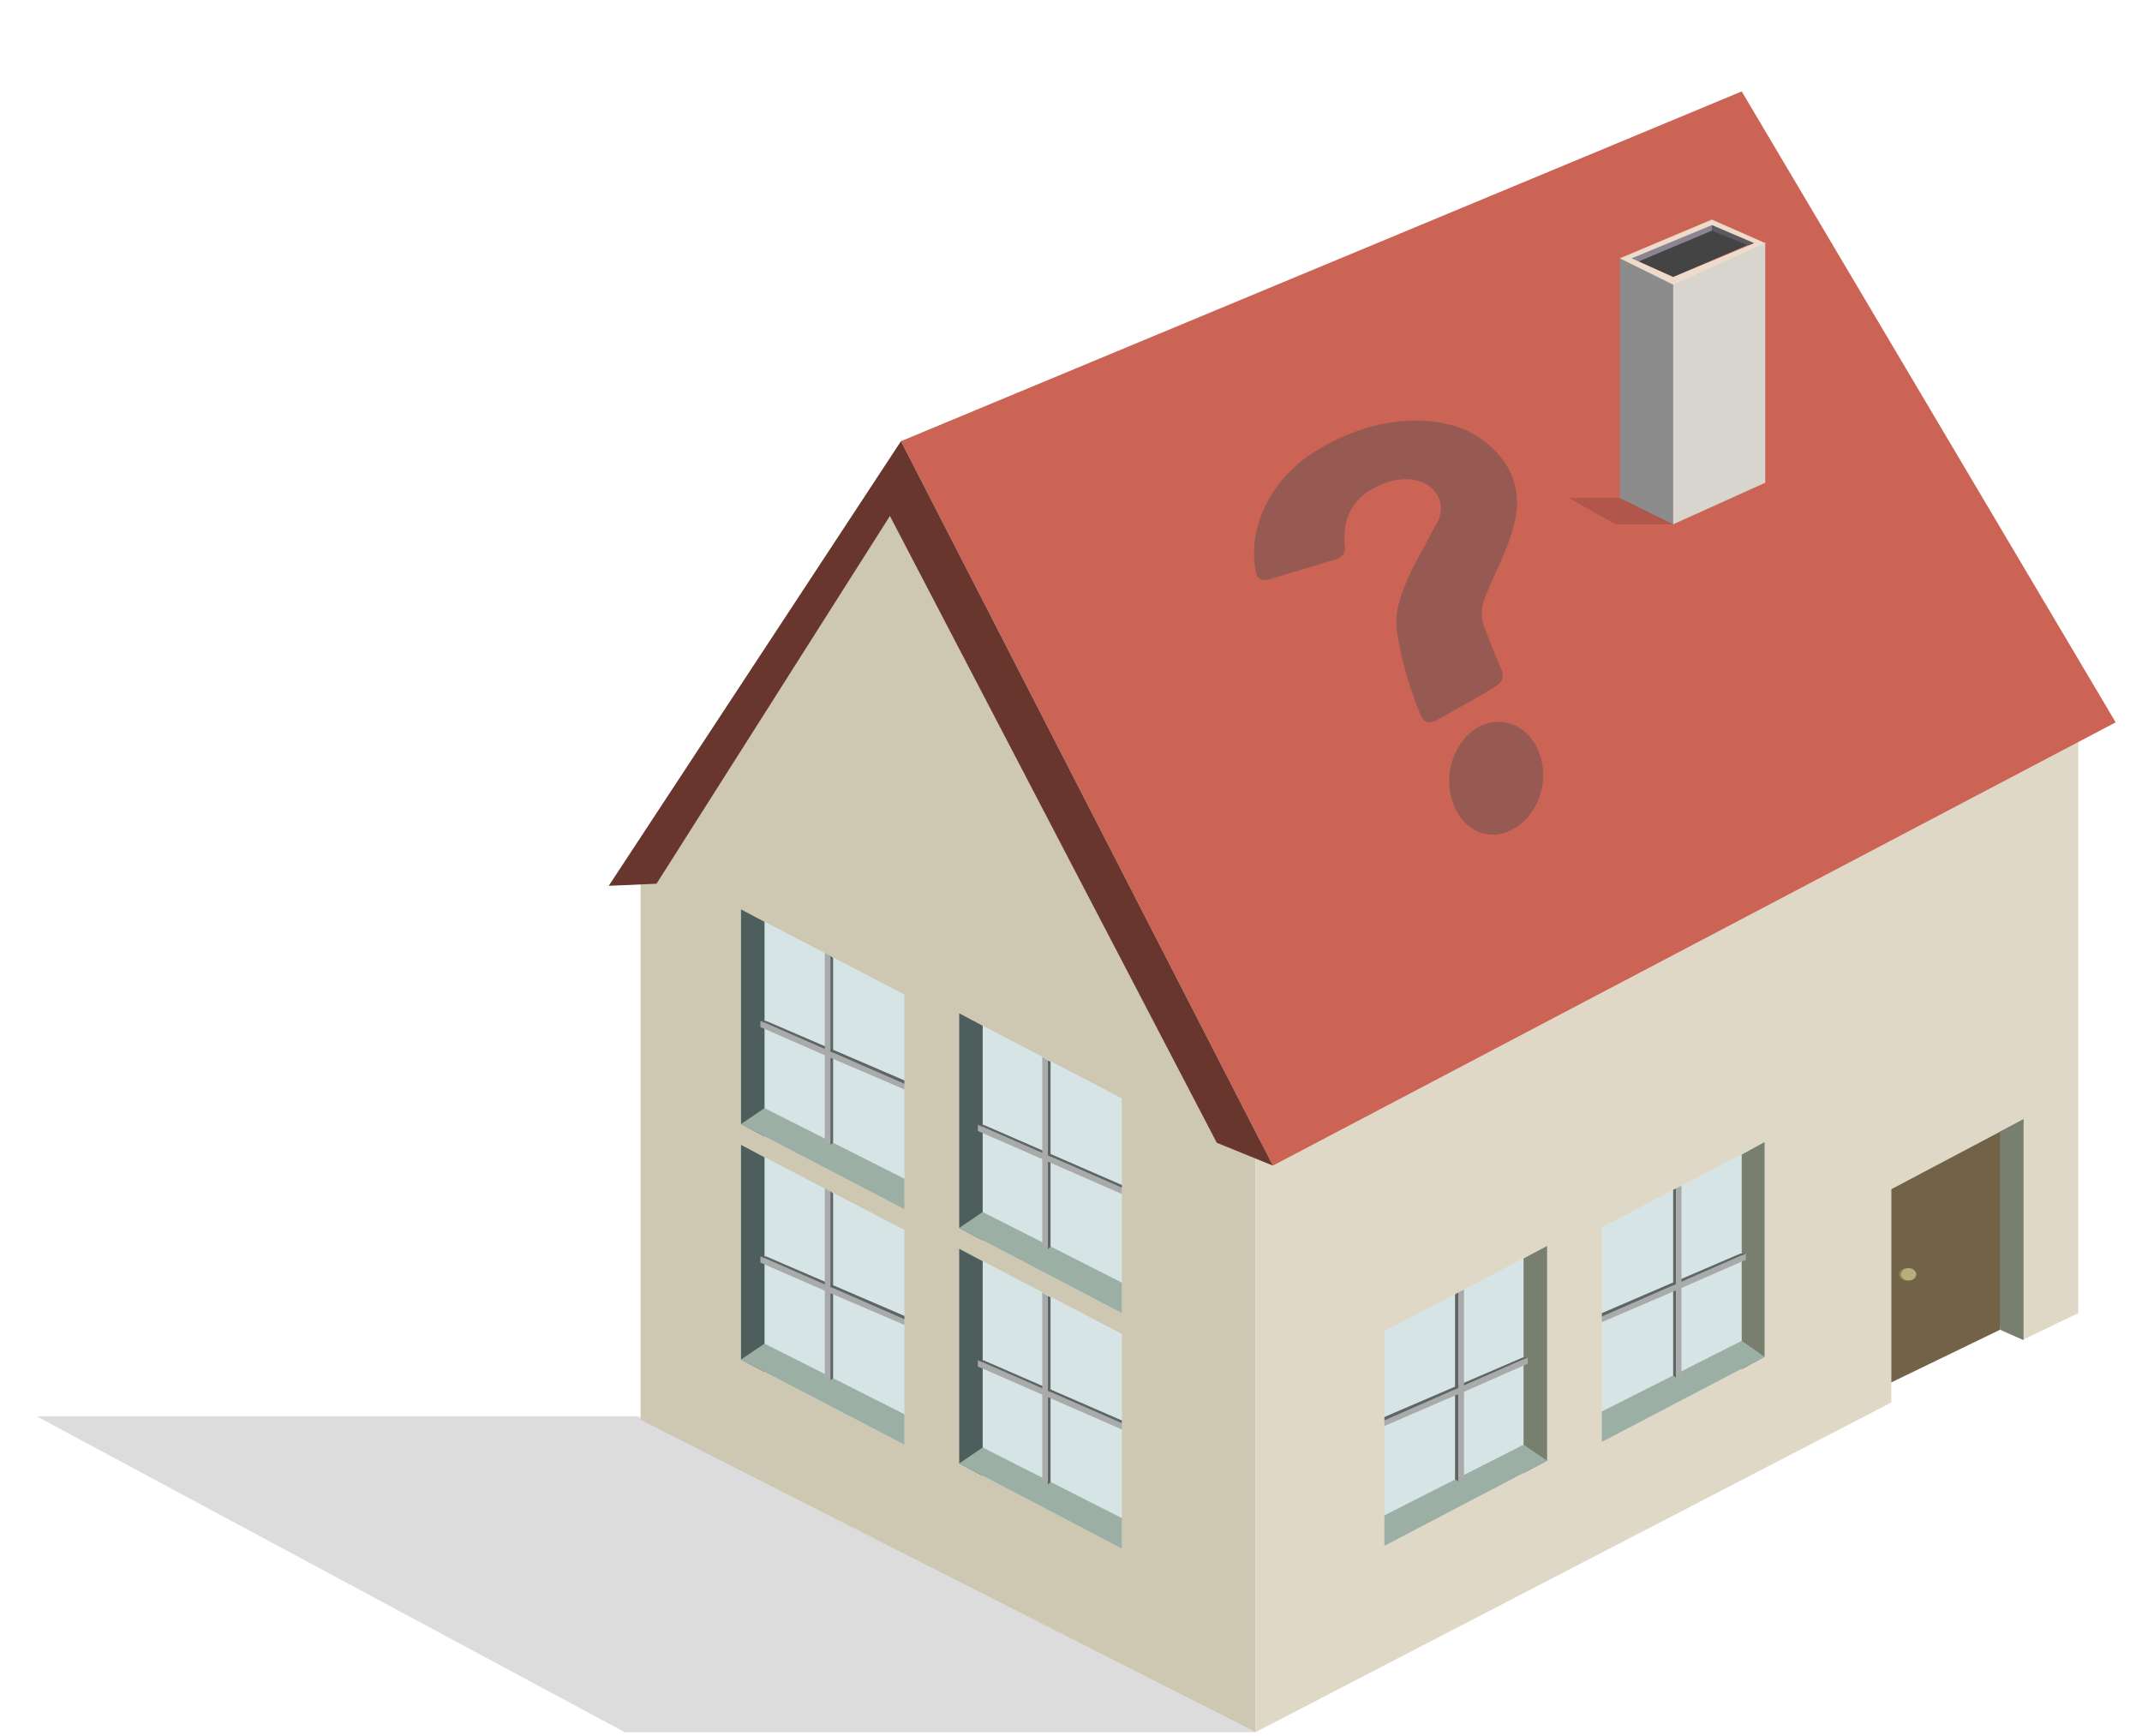 <?xml version="1.0" encoding="utf-8"?>
<!-- Generator: Adobe Illustrator 22.0.1, SVG Export Plug-In . SVG Version: 6.00 Build 0)  -->
<svg version="1.1" id="Layer_1" xmlns="http://www.w3.org/2000/svg" xmlns:xlink="http://www.w3.org/1999/xlink" x="0px" y="0px"
	 viewBox="0 0 309.3 250.7" style="enable-background:new 0 0 309.3 250.7;" xml:space="preserve">
<style type="text/css">
	.st0{fill:#E0D8C7;}
	.st1{opacity:0.14;}
	.st2{fill:#CEC8B2;}
	.st3{fill:#CC6456;}
	.st4{fill:#68362C;}
	.st5{fill:#D6E4E5;}
	.st6{fill:#4E5E5D;}
	.st7{fill:#9CAFA5;}
	.st8{fill:#5D6664;}
	.st9{fill:#A9AAAA;}
	.st10{fill:#787F6E;}
	.st11{fill:#726348;}
	.st12{fill:#847F61;}
	.st13{fill:#B7AE7E;}
	.st14{fill:#8C8C8C;}
	.st15{fill:#D8D5CE;}
	.st16{fill:#444444;}
	.st17{fill:#5C5A5E;}
	.st18{fill:#8C8393;}
	.st19{fill:#EDDBCC;}
	.st20{opacity:0.42;}
	.st21{fill:#4D4D4D;}
</style>
<g>
	<g>
		<polygon class="st0" points="181.3,164.7 181.3,250.1 273.1,202.5 273.1,171.7 292.2,161.6 292.2,193.4 300.1,189.6 300.1,103.4 
					"/>
		<polygon class="st1" points="92.1,204.5 5.3,204.5 90.2,250.1 181.3,250.1 		"/>
		<polygon class="st2" points="92.5,126.6 92.5,205 181.3,250.1 181.3,164.7 130.5,69.3 		"/>
		<polygon class="st3" points="130.1,63.7 183.8,168.3 305.5,104.3 251.5,13.2 		"/>
		<polygon class="st4" points="87.9,127.9 130.1,63.7 183.8,168.3 175.7,165 128.5,74.5 94.8,127.6 		"/>
		<g>
			<g>
				<polygon class="st5" points="130.6,174.6 107,162.3 107,131.3 130.6,143.6 				"/>
				<polygon class="st6" points="110.4,164.1 107,162.3 107,131.3 110.4,133.1 				"/>
				<polygon class="st7" points="130.6,174.6 130.6,170.2 110.4,160 107,162.3 				"/>
			</g>
			<polygon class="st8" points="119.9,165.3 120.3,165 120.3,138.3 119.9,138 119.9,151.2 			"/>
			<polygon class="st9" points="130.6,156.5 119.4,151.6 119.4,152.5 130.6,157.3 			"/>
			<polygon class="st9" points="120.1,151.9 109.8,147.4 109.8,148.3 120.1,152.8 			"/>
			<polygon class="st8" points="110.6,147.4 130.6,156 130.6,156.5 109.8,147.4 			"/>
			<polygon class="st9" points="119.1,137.6 119.9,138 119.9,165.3 119.1,164.9 			"/>
		</g>
		<g>
			<g>
				<polygon class="st5" points="162,189.6 138.5,177.3 138.5,146.3 162,158.6 				"/>
				<polygon class="st6" points="141.9,179.1 138.5,177.3 138.5,146.3 141.9,148.1 				"/>
				<polygon class="st7" points="162,189.6 162,185.2 141.9,175 138.5,177.3 				"/>
			</g>
			<polygon class="st8" points="151.3,180.4 151.7,180 151.7,153.3 151.3,153.1 151.3,166.2 			"/>
			<polygon class="st9" points="162,171.5 150.8,166.6 150.8,167.5 162,172.4 			"/>
			<polygon class="st9" points="151.5,166.9 141.2,162.4 141.2,163.3 151.5,167.8 			"/>
			<polygon class="st8" points="142,162.4 162,171.1 162,171.5 141.2,162.4 			"/>
			<polygon class="st9" points="150.5,152.6 151.3,153.1 151.3,180.4 150.5,180 			"/>
		</g>
		<g>
			<g>
				<polygon class="st5" points="231.3,208.2 254.8,195.9 254.8,164.9 231.3,177.2 				"/>
				<polygon class="st10" points="251.5,197.7 254.8,195.9 254.8,164.9 251.5,166.7 				"/>
				<polygon class="st7" points="231.3,208.2 231.3,203.8 251.5,193.6 254.8,195.9 				"/>
			</g>
			<polygon class="st8" points="242,198.9 241.6,198.6 241.6,171.8 242,171.6 242,184.8 			"/>
			<polygon class="st9" points="231.3,190.1 242.5,185.2 242.5,186.1 231.3,190.9 			"/>
			<polygon class="st9" points="241.8,185.5 252.1,181 252.1,181.9 241.8,186.4 			"/>
			<polygon class="st8" points="251.3,181 231.3,189.6 231.3,190.1 252.1,181 			"/>
			<polygon class="st9" points="242.8,171.2 242,171.6 242,198.9 242.8,198.5 			"/>
		</g>
		<g>
			<g>
				<polygon class="st5" points="199.9,223.2 223.4,210.9 223.4,179.9 199.9,192.2 				"/>
				<polygon class="st10" points="220,212.7 223.4,210.9 223.4,179.9 220,181.7 				"/>
				<polygon class="st7" points="199.9,223.2 199.9,218.8 220,208.6 223.4,210.9 				"/>
			</g>
			<polygon class="st8" points="210.6,213.9 210.1,213.6 210.1,186.9 210.6,186.6 210.6,199.8 			"/>
			<polygon class="st9" points="199.9,205.1 211,200.2 211,201.1 199.9,205.9 			"/>
			<polygon class="st9" points="210.4,200.5 220.6,196 220.6,196.9 210.4,201.4 			"/>
			<polygon class="st8" points="219.9,196 199.9,204.6 199.9,205.1 220.6,196 			"/>
			<polygon class="st9" points="211.4,186.2 210.6,186.6 210.6,213.9 211.4,213.5 			"/>
		</g>
		<polygon class="st11" points="273.1,199.6 288.8,192 292.2,161.6 273.1,171.7 		"/>
		<polygon class="st10" points="288.8,192 292.2,193.5 292.2,161.6 288.8,163.4 		"/>
		<ellipse class="st12" cx="275.3" cy="184" rx="1.1" ry="0.9"/>
		<ellipse class="st13" cx="275.6" cy="184" rx="1.1" ry="0.9"/>
		<g>
			<g>
				<polygon class="st5" points="130.6,208.6 107,196.3 107,165.3 130.6,177.6 				"/>
				<polygon class="st6" points="110.4,198.1 107,196.3 107,165.3 110.4,167.1 				"/>
				<polygon class="st7" points="130.6,208.6 130.6,204.2 110.4,194 107,196.3 				"/>
			</g>
			<polygon class="st8" points="119.9,199.3 120.3,199 120.3,172.3 119.9,172 119.9,185.2 			"/>
			<polygon class="st9" points="130.6,190.5 119.4,185.6 119.4,186.5 130.6,191.3 			"/>
			<polygon class="st9" points="120.1,185.9 109.8,181.4 109.8,182.3 120.1,186.8 			"/>
			<polygon class="st8" points="110.6,181.4 130.6,190 130.6,190.5 109.8,181.4 			"/>
			<polygon class="st9" points="119.1,171.6 119.9,172 119.9,199.3 119.1,198.9 			"/>
		</g>
		<g>
			<g>
				<polygon class="st5" points="162,223.6 138.5,211.3 138.5,180.3 162,192.6 				"/>
				<polygon class="st6" points="141.9,213.1 138.5,211.3 138.5,180.3 141.9,182.1 				"/>
				<polygon class="st7" points="162,223.6 162,219.2 141.9,209 138.5,211.3 				"/>
			</g>
			<polygon class="st8" points="151.3,214.4 151.7,214 151.7,187.3 151.3,187.1 151.3,200.2 			"/>
			<polygon class="st9" points="162,205.5 150.8,200.6 150.8,201.5 162,206.4 			"/>
			<polygon class="st9" points="151.5,200.9 141.2,196.4 141.2,197.3 151.5,201.8 			"/>
			<polygon class="st8" points="142,196.4 162,205.1 162,205.5 141.2,196.4 			"/>
			<polygon class="st9" points="150.5,186.6 151.3,187.1 151.3,214.4 150.5,214 			"/>
		</g>
	</g>
	<g>
		<g>
			<polygon class="st14" points="241.6,75.7 233.9,71.9 233.9,37.3 241.6,41 			"/>
			<polygon class="st15" points="241.6,75.7 254.9,69.7 254.9,35 241.6,41 			"/>
			<polygon class="st16" points="253.2,35 241.6,40 235.6,37.3 247.2,32.4 			"/>
			<polygon class="st17" points="247.2,31.7 247.2,33.3 252.9,35.6 254,34.8 			"/>
			<polygon class="st18" points="247.2,33.3 236.5,37.8 235.3,37.2 247.2,32.2 			"/>
			<path class="st19" d="M247.2,31.7l-13.3,5.6l7.7,3.8l13.3-6L247.2,31.7z M235.6,37.3l11.6-4.8l6.1,2.6L241.6,40L235.6,37.3z"/>
		</g>
		<polygon class="st1" points="233.9,71.9 226.5,71.9 233.3,75.7 241.6,75.7 		"/>
	</g>
</g>
<g class="st20">
	<path class="st21" d="M211.7,101.6c-1.4,0.8-2.8,1.6-4.3,2.4c-1.1,0.6-1.8,0.3-2.3-0.8c-1.6-4-2.8-8-3.4-12.1c-0.3-2,0.2-4,0.9-5.9
		c0.7-1.9,1.6-3.7,2.6-5.4c0.8-1.4,1.4-2.8,2.2-4.1c1.9-3.3-0.5-6.7-4.8-6.5c-1.7,0.1-3.3,0.7-4.8,1.6c-2.2,1.4-3.4,3.4-3.6,5.8
		c-0.1,0.8-0.1,1.6,0,2.4c0.1,0.9-0.4,1.5-1.4,1.8c-3,0.9-6.1,1.8-9.3,2.8c-1.3,0.4-2,0-2.2-1.2c-1.3-7.1,3.1-14.1,9.2-17.6
		c5-2.9,10.1-4.4,15.6-4c4.3,0.3,7.9,1.9,10.6,5.2c2.1,2.6,2.8,5.6,2.1,9c-0.6,2.8-1.8,5.5-3.1,8.3c-0.4,0.9-0.8,1.8-1.2,2.8
		c-0.7,1.6-0.7,3.2,0,4.9c0.7,1.8,1.4,3.6,2.2,5.4c0.6,1.3,0.3,2.1-0.9,2.8C214.4,100.1,213.1,100.8,211.7,101.6
		C211.7,101.6,211.7,101.6,211.7,101.6z"/>
	<path class="st21" d="M222.1,108.3c1.7,3.8,0.4,8.8-3.1,11.1c-3.5,2.4-7.7,0.8-9.2-3.5c-1.5-4,0.2-8.9,3.6-10.9
		C216.7,103.2,220.5,104.6,222.1,108.3z"/>
</g>
</svg>
